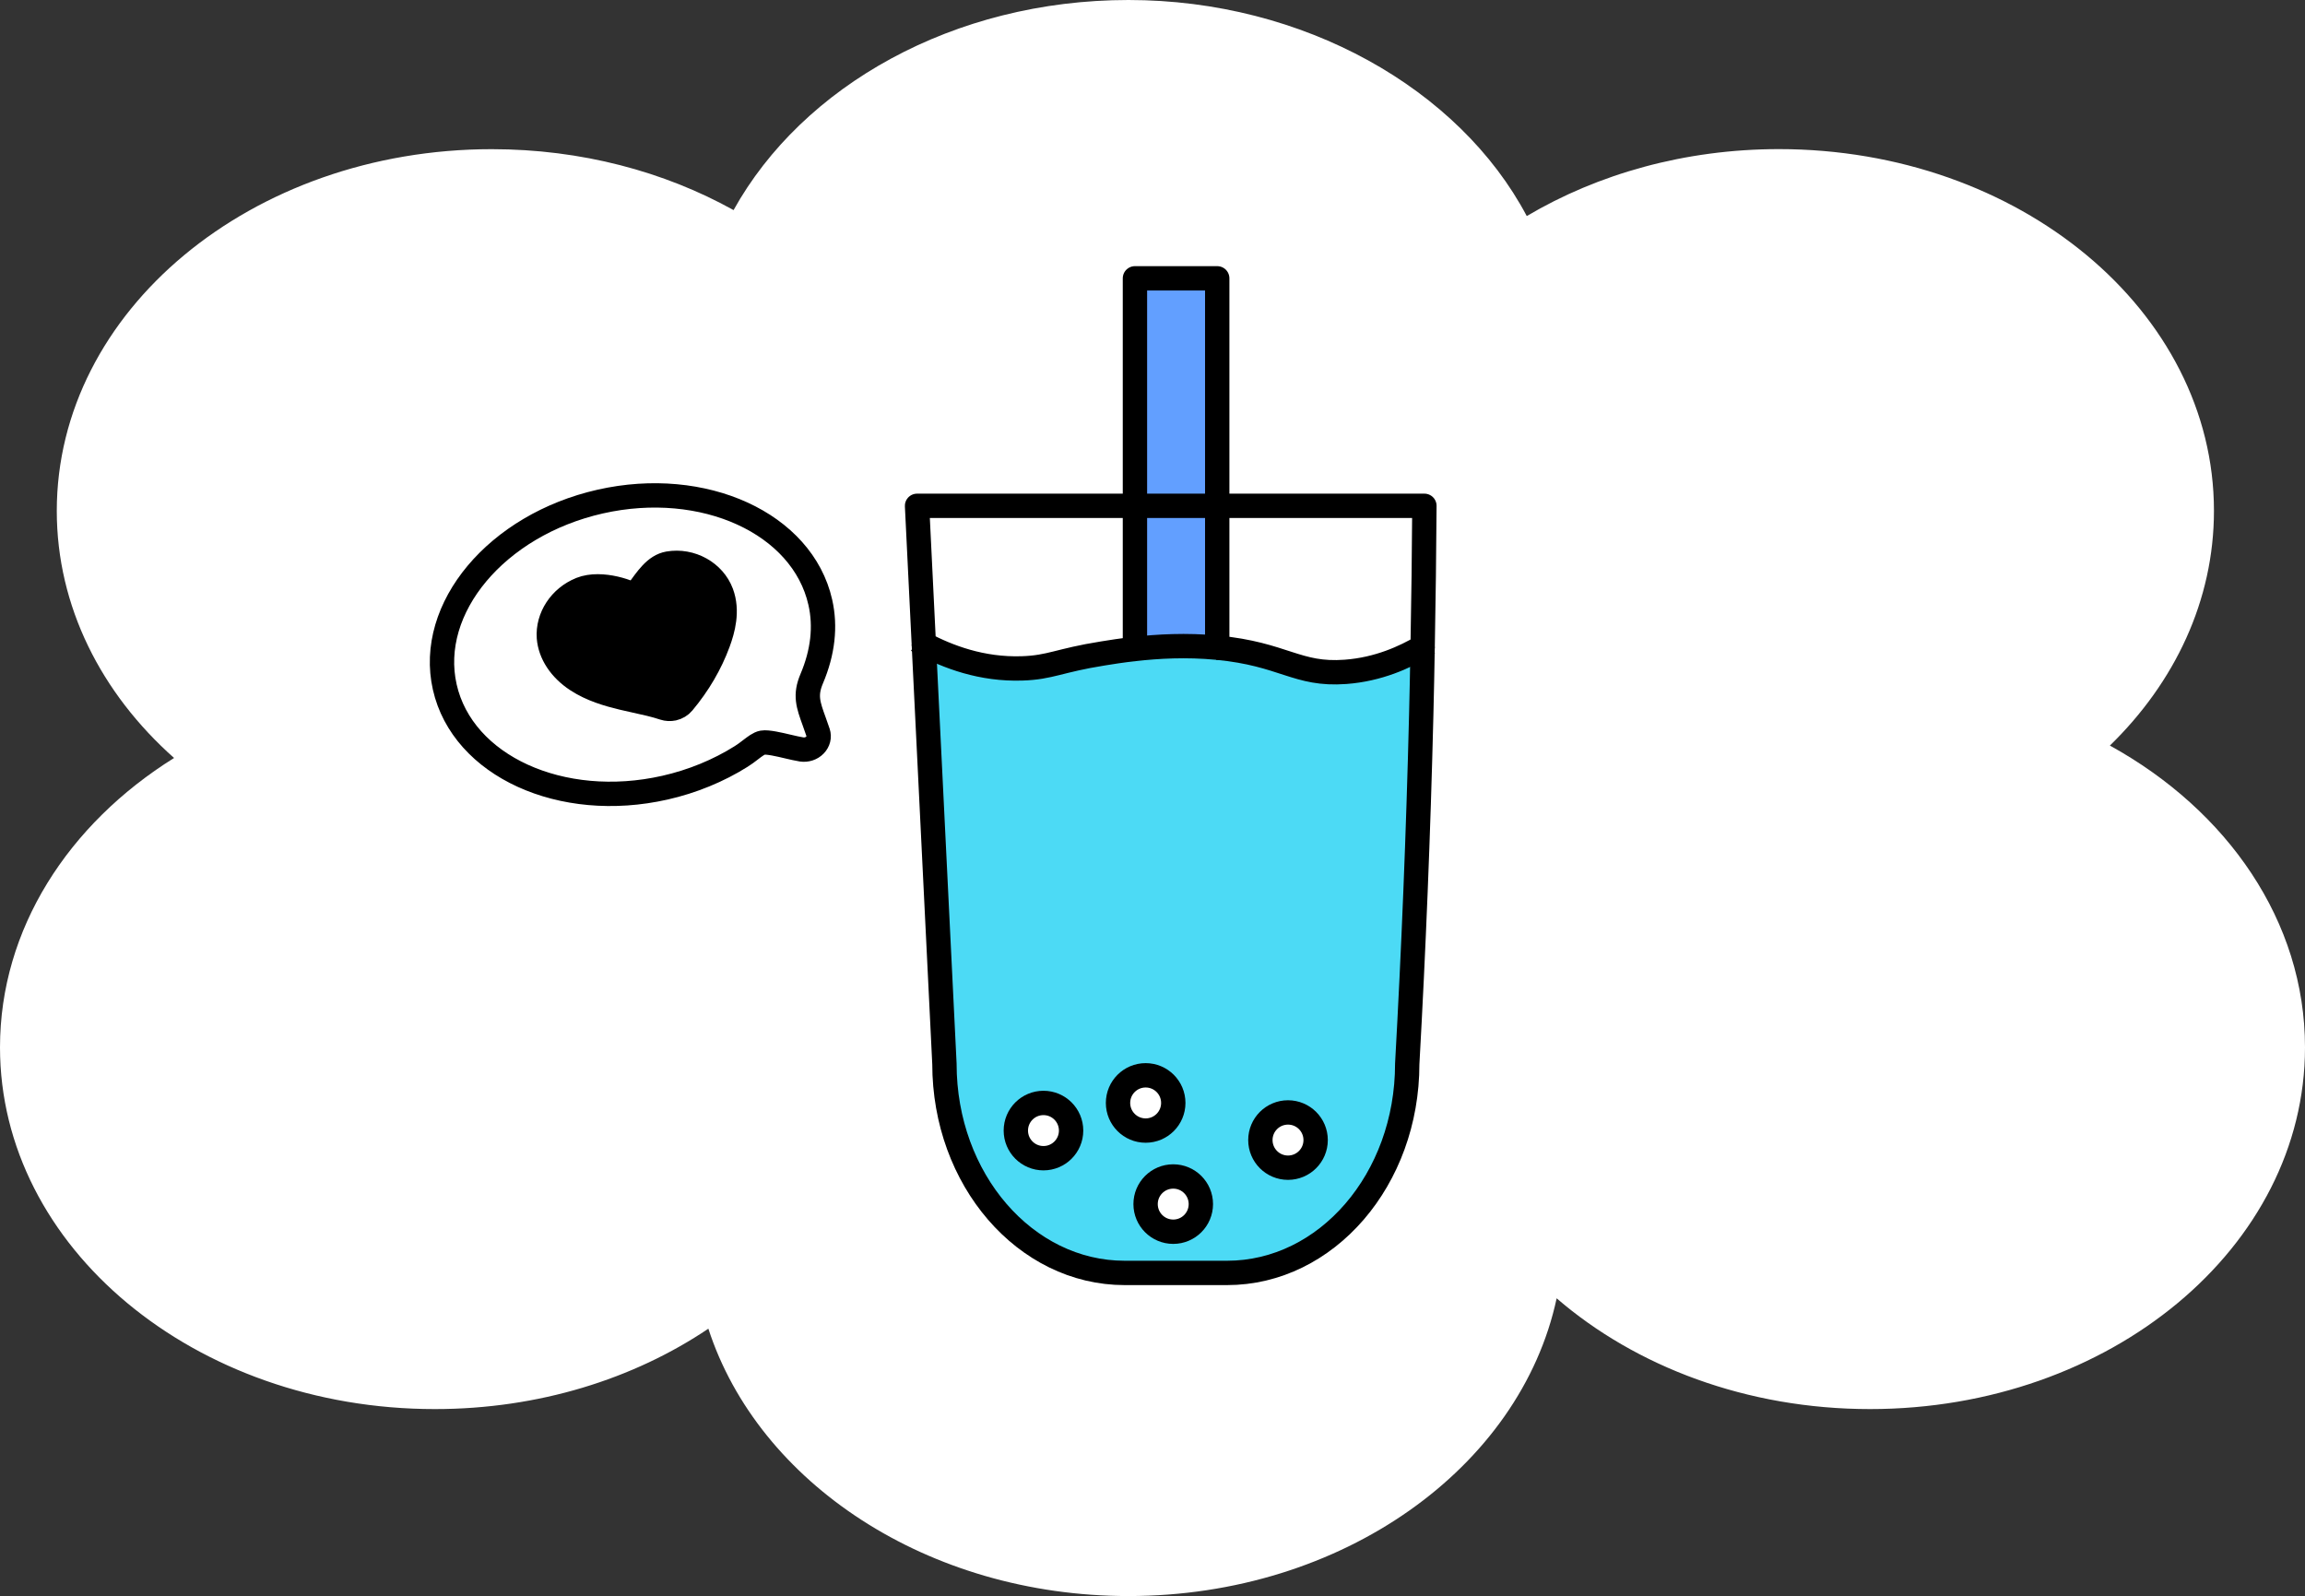 <?xml version="1.0" encoding="UTF-8"?>
<svg id="Layer_2" data-name="Layer 2" xmlns="http://www.w3.org/2000/svg" viewBox="0 0 378.73 262.25">
  <rect x="0" y="0" width="378.73" height="262.25" fill="#333333" stroke="none"/>
  <defs>
    <style>
      .cls-1, .cls-2 {
        fill: #fff;
      }

      .cls-3 {
        fill: #629fff;
      }

      .cls-4 {
        fill: #4cdaf5;
      }

      .cls-5 {
        stroke-linecap: round;
      }

      .cls-5, .cls-6 {
        fill: none;
      }

      .cls-5, .cls-6, .cls-2 {
        stroke: #000;
        stroke-linejoin: round;
        stroke-width: 4px;
      }
    </style>
  </defs>
  <g id="cloud">
    <path class="cls-1" d="m378.73,172.09c0,32.82-32,59.43-71.48,59.43-20.22,0-38.48-6.98-51.48-18.2-5.96,27.81-35.19,48.92-70.36,48.92-33.02,0-60.81-18.63-69.02-43.93-12.27,8.26-27.91,13.21-44.93,13.21C32,231.53,0,204.92,0,172.09c0-19.45,11.23-36.71,28.6-47.55-11.96-10.62-19.27-24.9-19.27-40.6,0-32.82,32-59.43,71.48-59.43,14.7,0,28.36,3.69,39.72,10.01C131.85,14.14,156.65,0,185.42,0s54.37,14.59,65.44,35.5c11.69-6.92,25.99-11,41.43-11,39.47,0,71.48,26.61,71.48,59.43,0,14.73-6.44,28.2-17.1,38.57,19.31,10.64,32.06,28.87,32.06,49.58Z"/>
  </g>
  <g id="Layer_3" data-name="Layer 3">
    <g>
      <g>
        <path d="m94.8,111.74c-2.72-1.77-4.4-4.32-4.61-6.97-.24-3.35,1.9-6.61,5.22-7.94.01,0,.01-.01.01-.01,3.46-1.38,8.51.59,9.2,1.29.23-.61-.19-.49.2-1.01,1.45-1.95,2.8-4.13,5.01-4.51,3.7-.63,7.44,1.44,8.71,4.83,1.11,2.97.23,6.07-.53,8.15-1.29,3.51-3.23,6.83-5.78,9.88-.4.49-.97.82-1.58.96-.51.11-1.06.09-1.57-.08-1.46-.49-3.01-.83-4.66-1.19-.72-.16-1.44-.32-2.16-.49-2.37-.57-5.1-1.36-7.46-2.91Z"/>
        <path class="cls-1" d="m104.62,98.11c-.69-.7-5.74-2.67-9.2-1.29,0,0,0,.01-.01.01-3.32,1.33-5.46,4.59-5.22,7.94.21,2.65,1.89,5.2,4.61,6.97,2.36,1.55,5.09,2.34,7.46,2.91.72.17,1.44.33,2.16.49,1.65.36,3.2.7,4.66,1.19.51.17,1.06.19,1.57.08.61-.14,1.18-.47,1.58-.96,2.55-3.05,4.49-6.37,5.78-9.88.76-2.08,1.64-5.18.53-8.15-1.27-3.39-5.01-5.46-8.71-4.83-2.21.38-3.56,2.56-5.01,4.51-.39.52.03.4-.2,1.01Zm30.16.84c.91,4,.43,8.23-1.41,12.57-1.15,2.71-.59,4.26.42,7.05.2.57.41,1.16.63,1.8.23.7.04,1.48-.52,2.05-.55.57-1.38.84-2.18.72-.7-.11-1.48-.3-2.31-.49-1.31-.31-3.29-.78-4.12-.63-.57.1-1.27.63-2.01,1.2-.47.36-.95.73-1.5,1.07-3.71,2.34-8.05,4.12-12.53,5.13-17.01,3.85-33.24-3.57-36.17-16.53s8.53-26.63,25.54-30.48c17.01-3.84,33.23,3.58,36.16,16.54Z"/>
      </g>
      <g>
        <path class="cls-5" d="m109.25,129.42c-17.01,3.85-33.24-3.57-36.17-16.53s8.53-26.63,25.54-30.48c17.01-3.84,33.23,3.58,36.16,16.54.91,4,.43,8.23-1.41,12.57-1.15,2.71-.59,4.26.42,7.05.2.57.41,1.16.63,1.8.23.7.04,1.48-.52,2.05-.55.57-1.38.84-2.18.72-.7-.11-1.48-.3-2.31-.49-1.31-.31-3.29-.78-4.12-.63-.57.1-1.27.63-2.01,1.2-.47.36-.95.73-1.5,1.07-3.71,2.34-8.05,4.12-12.53,5.13Z"/>
        <path class="cls-5" d="m110.65,116.41c-.51.11-1.06.09-1.57-.08-1.46-.49-3.01-.83-4.66-1.19-.72-.16-1.44-.32-2.16-.49-2.37-.57-5.1-1.36-7.46-2.91-2.72-1.77-4.4-4.32-4.61-6.97-.24-3.35,1.9-6.61,5.22-7.94.01,0,.01-.01.01-.01,3.46-1.38,8.51.59,9.2,1.29.23-.61-.19-.49.2-1.01,1.45-1.95,2.8-4.13,5.01-4.51,3.7-.63,7.44,1.44,8.71,4.83,1.11,2.97.23,6.07-.53,8.15-1.29,3.51-3.23,6.83-5.78,9.88-.4.49-.97.82-1.58.96Z"/>
      </g>
    </g>
    <g>
      <g>
        <path class="cls-4" d="m151.79,105.81c3.88,2.06,9.48,4.24,16.17,4.01,4.65-.15,6-1.3,13.23-2.45,1.34-.22,3.15-.51,5.29-.74,3.7-.42,8.42-.7,13.52-.21,10.94,1.04,13.08,4.57,21.07,3.97,5.43-.4,9.78-2.43,12.68-4.14-.06,3.72-.14,7.46-.23,11.21-.48,19.57-1.26,38.69-2.3,57.35,0,18.97-13.25,34.34-29.61,34.34h-16.81c-16.36,0-29.62-15.37-29.62-34.34l-3.39-69Z"/>
        <path class="cls-3" d="m200,83.11v23.31c-5.1-.49-9.82-.21-13.52.21v-23.52h13.52Z"/>
        <rect class="cls-3" x="186.48" y="45.73" width="13.52" height="37.38"/>
      </g>
      <g>
        <path class="cls-6" d="m233.75,106.25c-.06,3.72-.14,7.46-.23,11.21-.48,19.57-1.26,38.69-2.3,57.35,0,18.97-13.25,34.34-29.61,34.34h-16.81c-16.36,0-29.62-15.37-29.62-34.34l-3.39-69"/>
        <path class="cls-6" d="m186.48,106.63c-2.14.23-3.95.52-5.29.74-7.23,1.15-8.58,2.3-13.23,2.45-6.69.23-12.29-1.95-16.17-4.01l-1.11-22.7h83.36c-.05,7.64-.14,15.35-.29,23.14-2.9,1.71-7.25,3.74-12.68,4.14-7.99.6-10.13-2.93-21.07-3.97"/>
        <path class="cls-6" d="m186.48,83.11v-37.38h13.52v60.69c-5.1-.49-9.82-.21-13.52.21v-23.52Z"/>
        <path class="cls-6" d="m151.79,105.81c-.39-.21-.76-.41-1.11-.61"/>
        <path class="cls-6" d="m234.68,105.67c-.29.19-.6.38-.93.58"/>
      </g>
    </g>
    <circle class="cls-2" cx="192.77" cy="197.84" r="4.54"/>
    <circle class="cls-2" cx="211.63" cy="187.32" r="4.54"/>
    <circle class="cls-2" cx="171.45" cy="185.76" r="4.54"/>
    <circle class="cls-2" cx="188.24" cy="181.22" r="4.54"/>
  </g>
</svg>